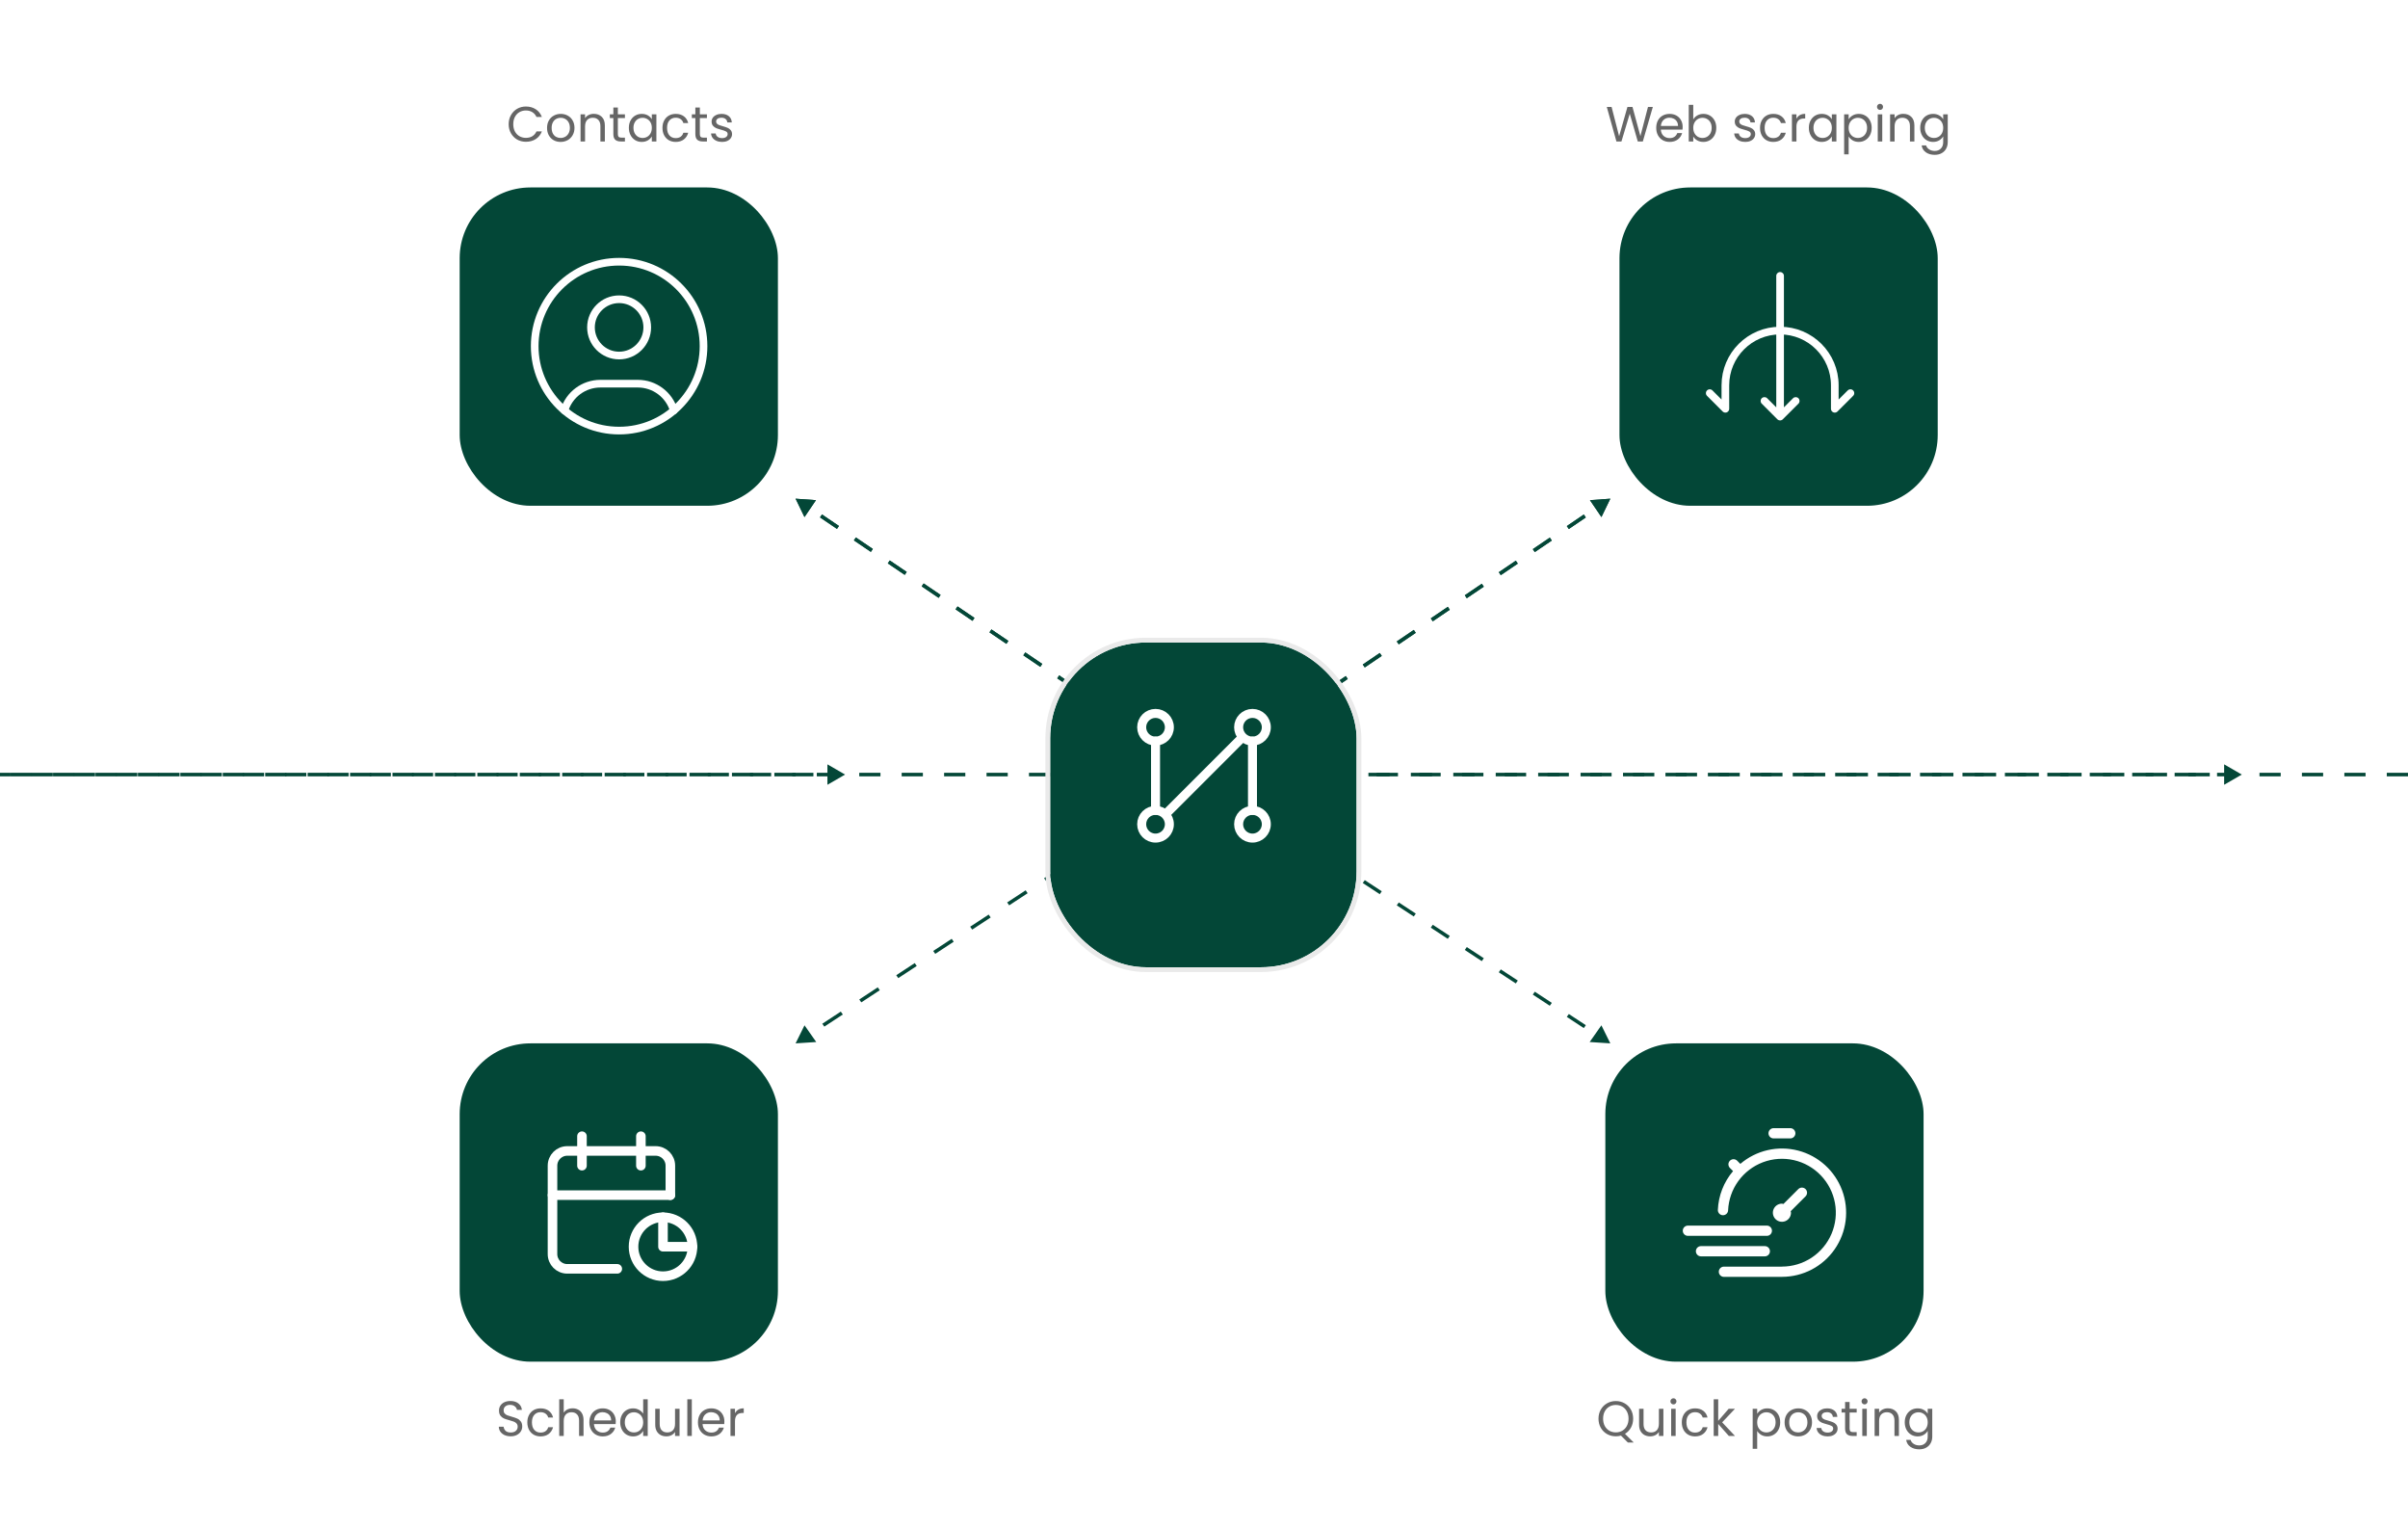 <svg width="681" height="432" viewBox="0 0 681 432" fill="none" xmlns="http://www.w3.org/2000/svg">
<path d="M681 219L-1.09673e-05 219" stroke="#034737" stroke-dasharray="6 6"/>
<path d="M239 219L234 216.113V221.887L239 219ZM230.038 218.5H224.062V219.5H230.038V218.5ZM218.087 218.5H212.112V219.5H218.087V218.5ZM206.138 218.5H200.163V219.5H206.138V218.5ZM194.188 218.5H188.213V219.5H194.188V218.5ZM182.238 218.5H176.263V219.5H182.238V218.5ZM170.288 218.5H164.313V219.5H170.288V218.5ZM158.338 218.5H152.363V219.5H158.338V218.5ZM146.388 218.5H140.413V219.5H146.388V218.5ZM134.438 218.5H128.463V219.5H134.438V218.5ZM122.488 218.5H116.513V219.5H122.488V218.5ZM110.538 218.5H104.563V219.5H110.538V218.5ZM98.588 218.5H92.612V219.5H98.588V218.5ZM86.638 218.5H80.662V219.5H86.638V218.5ZM74.688 218.5H68.713V219.5H74.688V218.5ZM62.737 218.5H56.763V219.5H62.737V218.5ZM50.788 218.5H44.812V219.5H50.788V218.5ZM38.837 218.5H32.862V219.5H38.837V218.5ZM26.887 218.5H20.912V219.5H26.887V218.5ZM14.937 218.5H8.962V219.5H14.937V218.5ZM2.987 218.5H0V219.5H2.987V218.5Z" fill="#034737"/>
<path d="M634 219L629 216.113V221.887L634 219ZM624.938 218.5H618.896V219.5H624.938V218.5ZM612.854 218.5H606.813V219.5H612.854V218.5ZM600.771 218.5H594.729V219.5H600.771V218.5ZM588.688 218.5H582.646V219.5H588.688V218.5ZM576.604 218.5H570.562V219.5H576.604V218.5ZM564.521 218.5H558.479V219.5H564.521V218.5ZM552.438 218.5H546.396V219.5H552.438V218.5ZM540.354 218.5H534.313V219.5H540.354V218.5ZM528.271 218.5H522.229V219.5H528.271V218.5ZM516.188 218.5H510.146V219.5H516.188V218.5ZM504.104 218.5H498.063V219.5H504.104V218.5ZM492.021 218.5H485.979V219.5H492.021V218.5ZM479.938 218.5H473.896V219.5H479.938V218.5ZM467.854 218.5H461.812V219.5H467.854V218.5ZM455.771 218.5H449.729V219.5H455.771V218.5ZM443.687 218.5H437.646V219.5H443.687V218.5ZM431.604 218.5H425.562V219.5H431.604V218.5ZM419.521 218.5H413.479V219.5H419.521V218.5ZM407.437 218.5H401.396V219.5H407.437V218.5ZM395.354 218.5H389.312V219.5H395.354V218.5ZM383.271 218.5H377.229V219.5H383.271V218.5ZM371.187 218.5H365.146V219.5H371.187V218.5ZM359.104 218.5H353.062V219.5H359.104V218.5ZM347.021 218.5H344V219.5H347.021V218.5Z" fill="#034737"/>
<path d="M225 141L227.518 146.196L230.758 141.418L225 141ZM231.907 146.289L236.699 149.539L237.26 148.711L232.468 145.461L231.907 146.289ZM241.49 152.789L246.282 156.039L246.843 155.211L242.051 151.961L241.49 152.789ZM251.074 159.289L255.865 162.539L256.426 161.711L251.635 158.461L251.074 159.289ZM260.657 165.789L265.449 169.039L266.01 168.211L261.218 164.961L260.657 165.789ZM270.24 172.289L275.032 175.539L275.593 174.711L270.801 171.461L270.24 172.289ZM279.824 178.789L284.615 182.039L285.177 181.211L280.385 177.961L279.824 178.789ZM289.407 185.289L294.199 188.539L294.76 187.711L289.968 184.461L289.407 185.289ZM298.99 191.789L303.782 195.039L304.343 194.211L299.552 190.961L298.99 191.789ZM308.574 198.289L313.365 201.539L313.927 200.711L309.135 197.461L308.574 198.289ZM318.157 204.789L322.949 208.039L323.51 207.211L318.718 203.961L318.157 204.789ZM327.74 211.289L332.532 214.539L333.093 213.711L328.302 210.461L327.74 211.289ZM337.324 217.789L339.719 219.414L340.281 218.586L337.885 216.961L337.324 217.789Z" fill="#034737"/>
<path d="M455.41 141L449.652 141.418L452.893 146.196L455.41 141ZM340.281 219.699L342.685 218.068L342.124 217.241L339.719 218.872L340.281 219.699ZM347.494 214.807L352.303 211.545L351.741 210.717L346.932 213.979L347.494 214.807ZM357.111 208.283L361.92 205.021L361.359 204.193L356.55 207.455L357.111 208.283ZM366.729 201.759L371.538 198.497L370.976 197.67L366.167 200.931L366.729 201.759ZM376.346 195.235L381.155 191.973L380.594 191.146L375.785 194.408L376.346 195.235ZM385.964 188.711L390.773 185.45L390.211 184.622L385.403 187.884L385.964 188.711ZM395.581 182.188L400.39 178.926L399.829 178.098L395.02 181.36L395.581 182.188ZM405.199 175.664L410.008 172.402L409.446 171.574L404.638 174.836L405.199 175.664ZM414.816 169.14L419.625 165.878L419.064 165.051L414.255 168.312L414.816 169.14ZM424.434 162.616L429.243 159.354L428.681 158.527L423.873 161.789L424.434 162.616ZM434.051 156.092L438.86 152.831L438.299 152.003L433.49 155.265L434.051 156.092ZM443.669 149.569L448.478 146.307L447.916 145.479L443.108 148.741L443.669 149.569Z" fill="#034737"/>
<path d="M225 141L227.518 146.196L230.758 141.418L225 141ZM231.907 146.289L236.699 149.539L237.26 148.711L232.468 145.461L231.907 146.289ZM241.49 152.789L246.282 156.039L246.843 155.211L242.051 151.961L241.49 152.789ZM251.074 159.289L255.865 162.539L256.426 161.711L251.635 158.461L251.074 159.289ZM260.657 165.789L265.449 169.039L266.01 168.211L261.218 164.961L260.657 165.789ZM270.24 172.289L275.032 175.539L275.593 174.711L270.801 171.461L270.24 172.289ZM279.824 178.789L284.615 182.039L285.177 181.211L280.385 177.961L279.824 178.789ZM289.407 185.289L294.199 188.539L294.76 187.711L289.968 184.461L289.407 185.289ZM298.99 191.789L303.782 195.039L304.343 194.211L299.552 190.961L298.99 191.789ZM308.574 198.289L313.365 201.539L313.927 200.711L309.135 197.461L308.574 198.289ZM318.157 204.789L322.949 208.039L323.51 207.211L318.718 203.961L318.157 204.789ZM327.74 211.289L332.532 214.539L333.093 213.711L328.302 210.461L327.74 211.289ZM337.324 217.789L339.719 219.414L340.281 218.586L337.885 216.961L337.324 217.789Z" fill="#034737"/>
<path d="M455.41 141L449.652 141.418L452.893 146.196L455.41 141ZM340.281 219.699L342.685 218.068L342.124 217.241L339.719 218.872L340.281 219.699ZM347.494 214.807L352.303 211.545L351.741 210.717L346.932 213.979L347.494 214.807ZM357.111 208.283L361.92 205.021L361.359 204.193L356.55 207.455L357.111 208.283ZM366.729 201.759L371.538 198.497L370.976 197.67L366.167 200.931L366.729 201.759ZM376.346 195.235L381.155 191.973L380.594 191.146L375.785 194.408L376.346 195.235ZM385.964 188.711L390.773 185.45L390.211 184.622L385.403 187.884L385.964 188.711ZM395.581 182.188L400.39 178.926L399.829 178.098L395.02 181.36L395.581 182.188ZM405.199 175.664L410.008 172.402L409.446 171.574L404.638 174.836L405.199 175.664ZM414.816 169.14L419.625 165.878L419.064 165.051L414.255 168.312L414.816 169.14ZM424.434 162.616L429.243 159.354L428.681 158.527L423.873 161.789L424.434 162.616ZM434.051 156.092L438.86 152.831L438.299 152.003L433.49 155.265L434.051 156.092ZM443.669 149.569L448.478 146.307L447.916 145.479L443.108 148.741L443.669 149.569Z" fill="#034737"/>
<path d="M225 295L227.523 289.894L230.838 294.621L225 295ZM232.554 289.447L237.781 286.018L238.355 286.837L233.128 290.266L232.554 289.447ZM243.008 282.589L248.236 279.16L248.81 279.979L243.583 283.408L243.008 282.589ZM253.463 275.731L258.69 272.302L259.264 273.121L254.037 276.55L253.463 275.731ZM263.917 268.873L269.145 265.444L269.719 266.263L264.492 269.692L263.917 268.873ZM274.372 262.015L279.599 258.586L280.173 259.405L274.946 262.834L274.372 262.015ZM284.827 255.157L290.054 251.728L290.628 252.547L285.401 255.976L284.827 255.157ZM295.281 248.299L300.508 244.87L301.083 245.689L295.855 249.118L295.281 248.299ZM305.736 241.441L310.963 238.012L311.537 238.831L306.31 242.26L305.736 241.441ZM316.19 234.583L321.417 231.154L321.992 231.973L316.764 235.402L316.19 234.583ZM326.645 227.725L331.872 224.296L332.446 225.115L327.219 228.544L326.645 227.725ZM337.099 220.867L339.713 219.153L340.287 219.971L337.673 221.686L337.099 220.867Z" fill="#034737"/>
<path d="M455.41 295L449.572 294.621L452.887 289.894L455.41 295ZM340.287 218.876L342.691 220.454L342.117 221.272L339.713 219.695L340.287 218.876ZM347.5 223.608L352.309 226.763L351.735 227.582L346.926 224.427L347.5 223.608ZM357.118 229.918L361.927 233.073L361.352 233.891L356.544 230.737L357.118 229.918ZM366.735 236.227L371.544 239.382L370.97 240.201L366.161 237.046L366.735 236.227ZM376.353 242.537L381.162 245.692L380.587 246.51L375.779 243.356L376.353 242.537ZM385.97 248.847L390.779 252.001L390.205 252.82L385.396 249.665L385.97 248.847ZM395.588 255.156L400.397 258.311L399.822 259.13L395.014 255.975L395.588 255.156ZM405.205 261.466L410.014 264.62L409.44 265.439L404.631 262.284L405.205 261.466ZM414.823 267.775L419.632 270.93L419.057 271.749L414.249 268.594L414.823 267.775ZM424.44 274.085L429.249 277.239L428.675 278.058L423.866 274.903L424.44 274.085ZM434.058 280.394L438.867 283.549L438.292 284.368L433.484 281.213L434.058 280.394ZM443.675 286.704L448.484 289.858L447.91 290.677L443.101 287.522L443.675 286.704Z" fill="#034737"/>
<rect x="130" y="295" width="90" height="90" rx="20" fill="#034737"/>
<path d="M174.573 358.75H160.417C158.115 358.75 156.25 356.884 156.25 354.583V329.583C156.25 327.282 158.115 325.417 160.417 325.417H185.417C187.718 325.417 189.583 327.282 189.583 329.583V337.917" stroke="white" stroke-width="2.708" stroke-linecap="round" stroke-linejoin="round"/>
<path d="M187.5 344.167V352.5H195.833" stroke="white" stroke-width="2.708" stroke-linecap="round" stroke-linejoin="round"/>
<circle cx="187.501" cy="352.5" r="8.333" stroke="white" stroke-width="2.708" stroke-linecap="round" stroke-linejoin="round"/>
<path d="M181.249 321.25V329.583" stroke="white" stroke-width="2.708" stroke-linecap="round" stroke-linejoin="round"/>
<path d="M164.585 321.25V329.583" stroke="white" stroke-width="2.708" stroke-linecap="round" stroke-linejoin="round"/>
<path d="M156.25 337.917H189.583" stroke="white" stroke-width="2.708" stroke-linecap="round" stroke-linejoin="round"/>
<rect x="454" y="295" width="90" height="90" rx="20" fill="#034737"/>
<path d="M504.001 361.014C503.982 361.014 503.965 361.025 503.945 361.025H487.539C487.155 361.025 486.786 360.872 486.514 360.6C486.242 360.328 486.089 359.96 486.089 359.575C486.089 359.191 486.242 358.822 486.514 358.55C486.786 358.278 487.155 358.125 487.539 358.125H503.903L503.945 358.117C506.932 358.117 509.853 357.24 512.345 355.594C514.837 353.948 516.791 351.606 517.963 348.859C519.135 346.112 519.475 343.082 518.939 340.143C518.404 337.205 517.016 334.489 514.95 332.333C512.884 330.176 510.229 328.674 507.317 328.014C504.404 327.353 501.362 327.563 498.567 328.617C495.773 329.672 493.35 331.524 491.599 333.943C489.848 336.363 488.847 339.244 488.72 342.228C488.698 342.608 488.528 342.964 488.246 343.219C487.963 343.475 487.592 343.609 487.212 343.593C486.831 343.577 486.472 343.412 486.213 343.134C485.953 342.856 485.813 342.486 485.823 342.106C485.986 338.065 487.5 334.196 490.121 331.117L489.251 330.247C489.112 330.113 489.002 329.953 488.926 329.776C488.85 329.6 488.81 329.409 488.808 329.217C488.806 329.024 488.843 328.833 488.916 328.655C488.989 328.477 489.097 328.315 489.233 328.179C489.369 328.043 489.531 327.935 489.709 327.862C489.887 327.789 490.078 327.753 490.271 327.754C490.463 327.756 490.653 327.796 490.83 327.872C491.007 327.948 491.167 328.058 491.301 328.197L492.178 329.073C494.4 327.177 497.047 325.845 499.894 325.191C502.74 324.537 505.703 324.579 508.53 325.316C511.357 326.052 513.964 327.46 516.129 329.42C518.295 331.38 519.956 333.834 520.97 336.574C521.984 339.313 522.321 342.257 521.954 345.155C521.586 348.053 520.524 350.819 518.858 353.218C517.192 355.618 514.971 357.579 512.385 358.936C509.798 360.293 506.922 361.007 504.001 361.014ZM510.624 336.205C510.352 335.933 509.984 335.781 509.599 335.781C509.215 335.781 508.846 335.933 508.574 336.205L504.373 340.406C504.233 340.364 504.09 340.335 503.945 340.319C503.438 340.319 502.942 340.47 502.52 340.751C502.099 341.033 501.77 341.434 501.576 341.902C501.382 342.371 501.331 342.887 501.43 343.384C501.529 343.881 501.773 344.338 502.132 344.697C502.49 345.056 502.947 345.3 503.445 345.399C503.942 345.498 504.458 345.447 504.927 345.253C505.395 345.059 505.796 344.73 506.077 344.308C506.359 343.886 506.51 343.39 506.51 342.883C506.493 342.738 506.464 342.595 506.423 342.456L510.624 338.254C510.896 337.982 511.048 337.614 511.048 337.23C511.048 336.846 510.896 336.477 510.624 336.205ZM501.589 321.875H506.303C506.687 321.875 507.056 321.722 507.328 321.45C507.6 321.178 507.753 320.81 507.753 320.425C507.753 320.041 507.6 319.672 507.328 319.4C507.056 319.128 506.687 318.975 506.303 318.975H501.589C501.204 318.975 500.835 319.128 500.563 319.4C500.292 319.672 500.139 320.041 500.139 320.425C500.139 320.81 500.292 321.178 500.563 321.45C500.835 321.722 501.204 321.875 501.589 321.875ZM500.552 353.775C500.552 353.391 500.4 353.022 500.128 352.75C499.856 352.478 499.487 352.325 499.102 352.325H481.055C480.67 352.325 480.302 352.478 480.03 352.75C479.758 353.022 479.605 353.391 479.605 353.775C479.605 354.16 479.758 354.528 480.03 354.8C480.302 355.072 480.67 355.225 481.055 355.225H499.102C499.487 355.225 499.856 355.072 500.128 354.8C500.4 354.528 500.552 354.16 500.552 353.775ZM501.124 347.975C501.124 347.591 500.971 347.222 500.7 346.95C500.428 346.678 500.059 346.525 499.674 346.525H477.352C476.968 346.525 476.599 346.678 476.327 346.95C476.055 347.222 475.902 347.591 475.902 347.975C475.902 348.36 476.055 348.728 476.327 349C476.599 349.272 476.968 349.425 477.352 349.425H499.674C500.059 349.425 500.428 349.272 500.7 349C500.971 348.728 501.124 348.36 501.124 347.975Z" fill="white"/>
<rect x="458" y="53" width="90" height="90" rx="20" fill="#034737"/>
<path d="M523.313 111.155L518.892 115.576L518.892 108.945C518.892 100.4 511.964 93.472 503.419 93.472C494.874 93.472 487.947 100.4 487.947 108.945L487.947 115.576L483.526 111.155" stroke="white" stroke-width="2.167" stroke-linecap="round" stroke-linejoin="round"/>
<path d="M504.506 78C504.506 77.402 504.021 76.917 503.423 76.917C502.825 76.917 502.34 77.402 502.34 78L504.506 78ZM503.423 117.787L502.34 117.787C502.34 118.225 502.604 118.62 503.008 118.787C503.413 118.955 503.879 118.862 504.189 118.553L503.423 117.787ZM508.61 114.132C509.033 113.709 509.033 113.023 508.61 112.6C508.187 112.177 507.501 112.177 507.078 112.6L508.61 114.132ZM499.767 112.6C499.344 112.177 498.658 112.177 498.235 112.6C497.812 113.023 497.812 113.709 498.235 114.132L499.767 112.6ZM502.656 118.553C503.079 118.976 503.765 118.976 504.188 118.553C504.611 118.13 504.611 117.444 504.188 117.021L502.656 118.553ZM502.34 78L502.34 117.787L504.506 117.787L504.506 78L502.34 78ZM504.189 118.553L508.61 114.132L507.078 112.6L502.657 117.021L504.189 118.553ZM498.235 114.132L502.656 118.553L504.188 117.021L499.767 112.6L498.235 114.132Z" fill="white"/>
<path d="M467.432 30.242L464.604 40H463.176L460.908 32.146L458.556 40L457.142 40.014L454.412 30.242H455.77L457.898 38.516L460.25 30.242H461.678L463.918 38.488L466.06 30.242H467.432ZM475.868 35.87C475.868 36.113 475.854 36.369 475.826 36.64H469.694C469.741 37.396 469.998 37.989 470.464 38.418C470.94 38.838 471.514 39.048 472.186 39.048C472.737 39.048 473.194 38.922 473.558 38.67C473.932 38.409 474.193 38.063 474.342 37.634H475.714C475.509 38.371 475.098 38.973 474.482 39.44C473.866 39.897 473.101 40.126 472.186 40.126C471.458 40.126 470.805 39.963 470.226 39.636C469.657 39.309 469.209 38.847 468.882 38.25C468.556 37.643 468.392 36.943 468.392 36.15C468.392 35.357 468.551 34.661 468.868 34.064C469.186 33.467 469.629 33.009 470.198 32.692C470.777 32.365 471.44 32.202 472.186 32.202C472.914 32.202 473.558 32.361 474.118 32.678C474.678 32.995 475.108 33.434 475.406 33.994C475.714 34.545 475.868 35.17 475.868 35.87ZM474.552 35.604C474.552 35.119 474.445 34.703 474.23 34.358C474.016 34.003 473.722 33.737 473.348 33.56C472.984 33.373 472.578 33.28 472.13 33.28C471.486 33.28 470.936 33.485 470.478 33.896C470.03 34.307 469.774 34.876 469.708 35.604H474.552ZM478.866 33.756C479.127 33.299 479.51 32.925 480.014 32.636C480.518 32.347 481.092 32.202 481.736 32.202C482.427 32.202 483.047 32.365 483.598 32.692C484.149 33.019 484.583 33.481 484.9 34.078C485.217 34.666 485.376 35.352 485.376 36.136C485.376 36.911 485.217 37.601 484.9 38.208C484.583 38.815 484.144 39.286 483.584 39.622C483.033 39.958 482.417 40.126 481.736 40.126C481.073 40.126 480.49 39.981 479.986 39.692C479.491 39.403 479.118 39.034 478.866 38.586V40H477.592V29.64H478.866V33.756ZM484.074 36.136C484.074 35.557 483.957 35.053 483.724 34.624C483.491 34.195 483.173 33.868 482.772 33.644C482.38 33.42 481.946 33.308 481.47 33.308C481.003 33.308 480.569 33.425 480.168 33.658C479.776 33.882 479.459 34.213 479.216 34.652C478.983 35.081 478.866 35.581 478.866 36.15C478.866 36.729 478.983 37.237 479.216 37.676C479.459 38.105 479.776 38.437 480.168 38.67C480.569 38.894 481.003 39.006 481.47 39.006C481.946 39.006 482.38 38.894 482.772 38.67C483.173 38.437 483.491 38.105 483.724 37.676C483.957 37.237 484.074 36.724 484.074 36.136ZM493.585 40.126C492.997 40.126 492.47 40.028 492.003 39.832C491.537 39.627 491.168 39.347 490.897 38.992C490.627 38.628 490.477 38.213 490.449 37.746H491.765C491.803 38.129 491.98 38.441 492.297 38.684C492.624 38.927 493.049 39.048 493.571 39.048C494.057 39.048 494.439 38.941 494.719 38.726C494.999 38.511 495.139 38.241 495.139 37.914C495.139 37.578 494.99 37.331 494.691 37.172C494.393 37.004 493.931 36.841 493.305 36.682C492.736 36.533 492.269 36.383 491.905 36.234C491.551 36.075 491.243 35.847 490.981 35.548C490.729 35.24 490.603 34.839 490.603 34.344C490.603 33.952 490.72 33.593 490.953 33.266C491.187 32.939 491.518 32.683 491.947 32.496C492.377 32.3 492.867 32.202 493.417 32.202C494.267 32.202 494.953 32.417 495.475 32.846C495.998 33.275 496.278 33.863 496.315 34.61H495.041C495.013 34.209 494.85 33.887 494.551 33.644C494.262 33.401 493.87 33.28 493.375 33.28C492.918 33.28 492.554 33.378 492.283 33.574C492.013 33.77 491.877 34.027 491.877 34.344C491.877 34.596 491.957 34.806 492.115 34.974C492.283 35.133 492.489 35.263 492.731 35.366C492.983 35.459 493.329 35.567 493.767 35.688C494.318 35.837 494.766 35.987 495.111 36.136C495.457 36.276 495.751 36.491 495.993 36.78C496.245 37.069 496.376 37.447 496.385 37.914C496.385 38.334 496.269 38.712 496.035 39.048C495.802 39.384 495.471 39.65 495.041 39.846C494.621 40.033 494.136 40.126 493.585 40.126ZM497.75 36.15C497.75 35.357 497.909 34.666 498.226 34.078C498.543 33.481 498.982 33.019 499.542 32.692C500.111 32.365 500.76 32.202 501.488 32.202C502.431 32.202 503.205 32.431 503.812 32.888C504.428 33.345 504.834 33.98 505.03 34.792H503.658C503.527 34.325 503.271 33.957 502.888 33.686C502.515 33.415 502.048 33.28 501.488 33.28C500.76 33.28 500.172 33.532 499.724 34.036C499.276 34.531 499.052 35.235 499.052 36.15C499.052 37.074 499.276 37.788 499.724 38.292C500.172 38.796 500.76 39.048 501.488 39.048C502.048 39.048 502.515 38.917 502.888 38.656C503.261 38.395 503.518 38.021 503.658 37.536H505.03C504.825 38.32 504.414 38.95 503.798 39.426C503.182 39.893 502.412 40.126 501.488 40.126C500.76 40.126 500.111 39.963 499.542 39.636C498.982 39.309 498.543 38.847 498.226 38.25C497.909 37.653 497.75 36.953 497.75 36.15ZM508.046 33.574C508.27 33.135 508.587 32.795 508.998 32.552C509.418 32.309 509.927 32.188 510.524 32.188V33.504H510.188C508.76 33.504 508.046 34.279 508.046 35.828V40H506.772V32.328H508.046V33.574ZM511.561 36.136C511.561 35.352 511.719 34.666 512.037 34.078C512.354 33.481 512.788 33.019 513.339 32.692C513.899 32.365 514.519 32.202 515.201 32.202C515.873 32.202 516.456 32.347 516.951 32.636C517.445 32.925 517.814 33.289 518.057 33.728V32.328H519.345V40H518.057V38.572C517.805 39.02 517.427 39.393 516.923 39.692C516.428 39.981 515.849 40.126 515.187 40.126C514.505 40.126 513.889 39.958 513.339 39.622C512.788 39.286 512.354 38.815 512.037 38.208C511.719 37.601 511.561 36.911 511.561 36.136ZM518.057 36.15C518.057 35.571 517.94 35.067 517.707 34.638C517.473 34.209 517.156 33.882 516.755 33.658C516.363 33.425 515.929 33.308 515.453 33.308C514.977 33.308 514.543 33.42 514.151 33.644C513.759 33.868 513.446 34.195 513.213 34.624C512.979 35.053 512.863 35.557 512.863 36.136C512.863 36.724 512.979 37.237 513.213 37.676C513.446 38.105 513.759 38.437 514.151 38.67C514.543 38.894 514.977 39.006 515.453 39.006C515.929 39.006 516.363 38.894 516.755 38.67C517.156 38.437 517.473 38.105 517.707 37.676C517.94 37.237 518.057 36.729 518.057 36.15ZM522.813 33.742C523.065 33.303 523.439 32.939 523.933 32.65C524.437 32.351 525.021 32.202 525.683 32.202C526.365 32.202 526.981 32.365 527.531 32.692C528.091 33.019 528.53 33.481 528.847 34.078C529.165 34.666 529.323 35.352 529.323 36.136C529.323 36.911 529.165 37.601 528.847 38.208C528.53 38.815 528.091 39.286 527.531 39.622C526.981 39.958 526.365 40.126 525.683 40.126C525.03 40.126 524.451 39.981 523.947 39.692C523.453 39.393 523.075 39.025 522.813 38.586V43.64H521.539V32.328H522.813V33.742ZM528.021 36.136C528.021 35.557 527.905 35.053 527.671 34.624C527.438 34.195 527.121 33.868 526.719 33.644C526.327 33.42 525.893 33.308 525.417 33.308C524.951 33.308 524.517 33.425 524.115 33.658C523.723 33.882 523.406 34.213 523.163 34.652C522.93 35.081 522.813 35.581 522.813 36.15C522.813 36.729 522.93 37.237 523.163 37.676C523.406 38.105 523.723 38.437 524.115 38.67C524.517 38.894 524.951 39.006 525.417 39.006C525.893 39.006 526.327 38.894 526.719 38.67C527.121 38.437 527.438 38.105 527.671 37.676C527.905 37.237 528.021 36.724 528.021 36.136ZM531.7 31.082C531.458 31.082 531.252 30.998 531.084 30.83C530.916 30.662 530.832 30.457 530.832 30.214C530.832 29.971 530.916 29.766 531.084 29.598C531.252 29.43 531.458 29.346 531.7 29.346C531.934 29.346 532.13 29.43 532.288 29.598C532.456 29.766 532.54 29.971 532.54 30.214C532.54 30.457 532.456 30.662 532.288 30.83C532.13 30.998 531.934 31.082 531.7 31.082ZM532.316 32.328V40H531.042V32.328H532.316ZM538.268 32.188C539.201 32.188 539.957 32.473 540.536 33.042C541.114 33.602 541.404 34.414 541.404 35.478V40H540.144V35.66C540.144 34.895 539.952 34.311 539.57 33.91C539.187 33.499 538.664 33.294 538.002 33.294C537.33 33.294 536.793 33.504 536.392 33.924C536 34.344 535.804 34.955 535.804 35.758V40H534.53V32.328H535.804V33.42C536.056 33.028 536.396 32.725 536.826 32.51C537.264 32.295 537.745 32.188 538.268 32.188ZM546.691 32.202C547.353 32.202 547.932 32.347 548.427 32.636C548.931 32.925 549.304 33.289 549.547 33.728V32.328H550.835V40.168C550.835 40.868 550.685 41.489 550.387 42.03C550.088 42.581 549.659 43.01 549.099 43.318C548.548 43.626 547.904 43.78 547.167 43.78C546.159 43.78 545.319 43.542 544.647 43.066C543.975 42.59 543.578 41.941 543.457 41.12H544.717C544.857 41.587 545.146 41.96 545.585 42.24C546.023 42.529 546.551 42.674 547.167 42.674C547.867 42.674 548.436 42.455 548.875 42.016C549.323 41.577 549.547 40.961 549.547 40.168V38.558C549.295 39.006 548.921 39.379 548.427 39.678C547.932 39.977 547.353 40.126 546.691 40.126C546.009 40.126 545.389 39.958 544.829 39.622C544.278 39.286 543.844 38.815 543.527 38.208C543.209 37.601 543.051 36.911 543.051 36.136C543.051 35.352 543.209 34.666 543.527 34.078C543.844 33.481 544.278 33.019 544.829 32.692C545.389 32.365 546.009 32.202 546.691 32.202ZM549.547 36.15C549.547 35.571 549.43 35.067 549.197 34.638C548.963 34.209 548.646 33.882 548.245 33.658C547.853 33.425 547.419 33.308 546.943 33.308C546.467 33.308 546.033 33.42 545.641 33.644C545.249 33.868 544.936 34.195 544.703 34.624C544.469 35.053 544.353 35.557 544.353 36.136C544.353 36.724 544.469 37.237 544.703 37.676C544.936 38.105 545.249 38.437 545.641 38.67C546.033 38.894 546.467 39.006 546.943 39.006C547.419 39.006 547.853 38.894 548.245 38.67C548.646 38.437 548.963 38.105 549.197 37.676C549.43 37.237 549.547 36.729 549.547 36.15Z" fill="#666666"/>
<path d="M460.369 407.848L458.423 405.902C457.947 406.033 457.461 406.098 456.967 406.098C456.061 406.098 455.235 405.888 454.489 405.468C453.742 405.039 453.149 404.446 452.711 403.69C452.281 402.925 452.067 402.066 452.067 401.114C452.067 400.162 452.281 399.308 452.711 398.552C453.149 397.787 453.742 397.194 454.489 396.774C455.235 396.345 456.061 396.13 456.967 396.13C457.881 396.13 458.712 396.345 459.459 396.774C460.205 397.194 460.793 397.782 461.223 398.538C461.652 399.294 461.867 400.153 461.867 401.114C461.867 402.047 461.661 402.887 461.251 403.634C460.84 404.381 460.275 404.969 459.557 405.398L462.021 407.848H460.369ZM453.369 401.114C453.369 401.889 453.523 402.57 453.831 403.158C454.148 403.746 454.577 404.199 455.119 404.516C455.669 404.833 456.285 404.992 456.967 404.992C457.648 404.992 458.259 404.833 458.801 404.516C459.351 404.199 459.781 403.746 460.089 403.158C460.406 402.57 460.565 401.889 460.565 401.114C460.565 400.33 460.406 399.649 460.089 399.07C459.781 398.482 459.356 398.029 458.815 397.712C458.273 397.395 457.657 397.236 456.967 397.236C456.276 397.236 455.66 397.395 455.119 397.712C454.577 398.029 454.148 398.482 453.831 399.07C453.523 399.649 453.369 400.33 453.369 401.114ZM470.422 398.328V406H469.148V404.866C468.905 405.258 468.565 405.566 468.126 405.79C467.697 406.005 467.221 406.112 466.698 406.112C466.101 406.112 465.564 405.991 465.088 405.748C464.612 405.496 464.234 405.123 463.954 404.628C463.683 404.133 463.548 403.531 463.548 402.822V398.328H464.808V402.654C464.808 403.41 464.999 403.993 465.382 404.404C465.765 404.805 466.287 405.006 466.95 405.006C467.631 405.006 468.168 404.796 468.56 404.376C468.952 403.956 469.148 403.345 469.148 402.542V398.328H470.422ZM473.273 397.082C473.03 397.082 472.825 396.998 472.657 396.83C472.489 396.662 472.405 396.457 472.405 396.214C472.405 395.971 472.489 395.766 472.657 395.598C472.825 395.43 473.03 395.346 473.273 395.346C473.506 395.346 473.702 395.43 473.861 395.598C474.029 395.766 474.113 395.971 474.113 396.214C474.113 396.457 474.029 396.662 473.861 396.83C473.702 396.998 473.506 397.082 473.273 397.082ZM473.889 398.328V406H472.615V398.328H473.889ZM475.626 402.15C475.626 401.357 475.785 400.666 476.102 400.078C476.42 399.481 476.858 399.019 477.418 398.692C477.988 398.365 478.636 398.202 479.364 398.202C480.307 398.202 481.082 398.431 481.688 398.888C482.304 399.345 482.71 399.98 482.906 400.792H481.534C481.404 400.325 481.147 399.957 480.764 399.686C480.391 399.415 479.924 399.28 479.364 399.28C478.636 399.28 478.048 399.532 477.6 400.036C477.152 400.531 476.928 401.235 476.928 402.15C476.928 403.074 477.152 403.788 477.6 404.292C478.048 404.796 478.636 405.048 479.364 405.048C479.924 405.048 480.391 404.917 480.764 404.656C481.138 404.395 481.394 404.021 481.534 403.536H482.906C482.701 404.32 482.29 404.95 481.674 405.426C481.058 405.893 480.288 406.126 479.364 406.126C478.636 406.126 477.988 405.963 477.418 405.636C476.858 405.309 476.42 404.847 476.102 404.25C475.785 403.653 475.626 402.953 475.626 402.15ZM488.932 406L485.922 402.612V406H484.648V395.64H485.922V401.73L488.876 398.328H490.654L487.042 402.15L490.668 406H488.932ZM496.944 399.742C497.196 399.303 497.569 398.939 498.064 398.65C498.568 398.351 499.151 398.202 499.814 398.202C500.495 398.202 501.111 398.365 501.662 398.692C502.222 399.019 502.66 399.481 502.978 400.078C503.295 400.666 503.454 401.352 503.454 402.136C503.454 402.911 503.295 403.601 502.978 404.208C502.66 404.815 502.222 405.286 501.662 405.622C501.111 405.958 500.495 406.126 499.814 406.126C499.16 406.126 498.582 405.981 498.078 405.692C497.583 405.393 497.205 405.025 496.944 404.586V409.64H495.67V398.328H496.944V399.742ZM502.152 402.136C502.152 401.557 502.035 401.053 501.802 400.624C501.568 400.195 501.251 399.868 500.85 399.644C500.458 399.42 500.024 399.308 499.548 399.308C499.081 399.308 498.647 399.425 498.246 399.658C497.854 399.882 497.536 400.213 497.294 400.652C497.06 401.081 496.944 401.581 496.944 402.15C496.944 402.729 497.06 403.237 497.294 403.676C497.536 404.105 497.854 404.437 498.246 404.67C498.647 404.894 499.081 405.006 499.548 405.006C500.024 405.006 500.458 404.894 500.85 404.67C501.251 404.437 501.568 404.105 501.802 403.676C502.035 403.237 502.152 402.724 502.152 402.136ZM508.519 406.126C507.8 406.126 507.147 405.963 506.559 405.636C505.98 405.309 505.523 404.847 505.187 404.25C504.86 403.643 504.697 402.943 504.697 402.15C504.697 401.366 504.865 400.675 505.201 400.078C505.546 399.471 506.013 399.009 506.601 398.692C507.189 398.365 507.847 398.202 508.575 398.202C509.303 398.202 509.961 398.365 510.549 398.692C511.137 399.009 511.599 399.467 511.935 400.064C512.28 400.661 512.453 401.357 512.453 402.15C512.453 402.943 512.275 403.643 511.921 404.25C511.575 404.847 511.104 405.309 510.507 405.636C509.909 405.963 509.247 406.126 508.519 406.126ZM508.519 405.006C508.976 405.006 509.405 404.899 509.807 404.684C510.208 404.469 510.53 404.147 510.773 403.718C511.025 403.289 511.151 402.766 511.151 402.15C511.151 401.534 511.029 401.011 510.787 400.582C510.544 400.153 510.227 399.835 509.835 399.63C509.443 399.415 509.018 399.308 508.561 399.308C508.094 399.308 507.665 399.415 507.273 399.63C506.89 399.835 506.582 400.153 506.349 400.582C506.115 401.011 505.999 401.534 505.999 402.15C505.999 402.775 506.111 403.303 506.335 403.732C506.568 404.161 506.876 404.483 507.259 404.698C507.641 404.903 508.061 405.006 508.519 405.006ZM516.886 406.126C516.298 406.126 515.77 406.028 515.304 405.832C514.837 405.627 514.468 405.347 514.198 404.992C513.927 404.628 513.778 404.213 513.75 403.746H515.066C515.103 404.129 515.28 404.441 515.598 404.684C515.924 404.927 516.349 405.048 516.872 405.048C517.357 405.048 517.74 404.941 518.02 404.726C518.3 404.511 518.44 404.241 518.44 403.914C518.44 403.578 518.29 403.331 517.992 403.172C517.693 403.004 517.231 402.841 516.606 402.682C516.036 402.533 515.57 402.383 515.206 402.234C514.851 402.075 514.543 401.847 514.282 401.548C514.03 401.24 513.904 400.839 513.904 400.344C513.904 399.952 514.02 399.593 514.254 399.266C514.487 398.939 514.818 398.683 515.248 398.496C515.677 398.3 516.167 398.202 516.718 398.202C517.567 398.202 518.253 398.417 518.776 398.846C519.298 399.275 519.578 399.863 519.616 400.61H518.342C518.314 400.209 518.15 399.887 517.852 399.644C517.562 399.401 517.17 399.28 516.676 399.28C516.218 399.28 515.854 399.378 515.584 399.574C515.313 399.77 515.178 400.027 515.178 400.344C515.178 400.596 515.257 400.806 515.416 400.974C515.584 401.133 515.789 401.263 516.032 401.366C516.284 401.459 516.629 401.567 517.068 401.688C517.618 401.837 518.066 401.987 518.412 402.136C518.757 402.276 519.051 402.491 519.294 402.78C519.546 403.069 519.676 403.447 519.686 403.914C519.686 404.334 519.569 404.712 519.336 405.048C519.102 405.384 518.771 405.65 518.342 405.846C517.922 406.033 517.436 406.126 516.886 406.126ZM523.08 399.378V403.9C523.08 404.273 523.16 404.539 523.318 404.698C523.477 404.847 523.752 404.922 524.144 404.922H525.082V406H523.934C523.225 406 522.693 405.837 522.338 405.51C521.984 405.183 521.806 404.647 521.806 403.9V399.378H520.812V398.328H521.806V396.396H523.08V398.328H525.082V399.378H523.08ZM527.326 397.082C527.083 397.082 526.878 396.998 526.71 396.83C526.542 396.662 526.458 396.457 526.458 396.214C526.458 395.971 526.542 395.766 526.71 395.598C526.878 395.43 527.083 395.346 527.326 395.346C527.559 395.346 527.755 395.43 527.914 395.598C528.082 395.766 528.166 395.971 528.166 396.214C528.166 396.457 528.082 396.662 527.914 396.83C527.755 396.998 527.559 397.082 527.326 397.082ZM527.942 398.328V406H526.668V398.328H527.942ZM533.893 398.188C534.827 398.188 535.583 398.473 536.161 399.042C536.74 399.602 537.029 400.414 537.029 401.478V406H535.769V401.66C535.769 400.895 535.578 400.311 535.195 399.91C534.813 399.499 534.29 399.294 533.627 399.294C532.955 399.294 532.419 399.504 532.017 399.924C531.625 400.344 531.429 400.955 531.429 401.758V406H530.155V398.328H531.429V399.42C531.681 399.028 532.022 398.725 532.451 398.51C532.89 398.295 533.371 398.188 533.893 398.188ZM542.316 398.202C542.979 398.202 543.558 398.347 544.052 398.636C544.556 398.925 544.93 399.289 545.172 399.728V398.328H546.46V406.168C546.46 406.868 546.311 407.489 546.012 408.03C545.714 408.581 545.284 409.01 544.724 409.318C544.174 409.626 543.53 409.78 542.792 409.78C541.784 409.78 540.944 409.542 540.272 409.066C539.6 408.59 539.204 407.941 539.082 407.12H540.342C540.482 407.587 540.772 407.96 541.21 408.24C541.649 408.529 542.176 408.674 542.792 408.674C543.492 408.674 544.062 408.455 544.5 408.016C544.948 407.577 545.172 406.961 545.172 406.168V404.558C544.92 405.006 544.547 405.379 544.052 405.678C543.558 405.977 542.979 406.126 542.316 406.126C541.635 406.126 541.014 405.958 540.454 405.622C539.904 405.286 539.47 404.815 539.152 404.208C538.835 403.601 538.676 402.911 538.676 402.136C538.676 401.352 538.835 400.666 539.152 400.078C539.47 399.481 539.904 399.019 540.454 398.692C541.014 398.365 541.635 398.202 542.316 398.202ZM545.172 402.15C545.172 401.571 545.056 401.067 544.822 400.638C544.589 400.209 544.272 399.882 543.87 399.658C543.478 399.425 543.044 399.308 542.568 399.308C542.092 399.308 541.658 399.42 541.266 399.644C540.874 399.868 540.562 400.195 540.328 400.624C540.095 401.053 539.978 401.557 539.978 402.136C539.978 402.724 540.095 403.237 540.328 403.676C540.562 404.105 540.874 404.437 541.266 404.67C541.658 404.894 542.092 405.006 542.568 405.006C543.044 405.006 543.478 404.894 543.87 404.67C544.272 404.437 544.589 404.105 544.822 403.676C545.056 403.237 545.172 402.729 545.172 402.15Z" fill="#666666"/>
<rect x="130" y="53" width="90" height="90" rx="20" fill="#034737"/>
<circle cx="175.091" cy="97.872" r="23.872" stroke="white" stroke-width="2.167" stroke-linecap="round" stroke-linejoin="round"/>
<circle cx="175.09" cy="92.567" r="7.957" stroke="white" stroke-width="2.167" stroke-linecap="round" stroke-linejoin="round"/>
<path d="M159.621 116.039C160.969 111.552 165.1 108.481 169.785 108.482H180.395C185.086 108.48 189.222 111.56 190.564 116.055" stroke="white" stroke-width="2.167" stroke-linecap="round" stroke-linejoin="round"/>
<path d="M143.853 35.114C143.853 34.162 144.068 33.308 144.497 32.552C144.927 31.787 145.51 31.189 146.247 30.76C146.994 30.331 147.82 30.116 148.725 30.116C149.789 30.116 150.718 30.373 151.511 30.886C152.305 31.399 152.883 32.127 153.247 33.07H151.721C151.451 32.482 151.059 32.029 150.545 31.712C150.041 31.395 149.435 31.236 148.725 31.236C148.044 31.236 147.433 31.395 146.891 31.712C146.35 32.029 145.925 32.482 145.617 33.07C145.309 33.649 145.155 34.33 145.155 35.114C145.155 35.889 145.309 36.57 145.617 37.158C145.925 37.737 146.35 38.185 146.891 38.502C147.433 38.819 148.044 38.978 148.725 38.978C149.435 38.978 150.041 38.824 150.545 38.516C151.059 38.199 151.451 37.746 151.721 37.158H153.247C152.883 38.091 152.305 38.815 151.511 39.328C150.718 39.832 149.789 40.084 148.725 40.084C147.82 40.084 146.994 39.874 146.247 39.454C145.51 39.025 144.927 38.432 144.497 37.676C144.068 36.92 143.853 36.066 143.853 35.114ZM158.532 40.126C157.813 40.126 157.16 39.963 156.572 39.636C155.993 39.309 155.536 38.847 155.2 38.25C154.873 37.643 154.71 36.943 154.71 36.15C154.71 35.366 154.878 34.675 155.214 34.078C155.559 33.471 156.026 33.009 156.614 32.692C157.202 32.365 157.86 32.202 158.588 32.202C159.316 32.202 159.974 32.365 160.562 32.692C161.15 33.009 161.612 33.467 161.948 34.064C162.293 34.661 162.466 35.357 162.466 36.15C162.466 36.943 162.289 37.643 161.934 38.25C161.589 38.847 161.117 39.309 160.52 39.636C159.923 39.963 159.26 40.126 158.532 40.126ZM158.532 39.006C158.989 39.006 159.419 38.899 159.82 38.684C160.221 38.469 160.543 38.147 160.786 37.718C161.038 37.289 161.164 36.766 161.164 36.15C161.164 35.534 161.043 35.011 160.8 34.582C160.557 34.153 160.24 33.835 159.848 33.63C159.456 33.415 159.031 33.308 158.574 33.308C158.107 33.308 157.678 33.415 157.286 33.63C156.903 33.835 156.595 34.153 156.362 34.582C156.129 35.011 156.012 35.534 156.012 36.15C156.012 36.775 156.124 37.303 156.348 37.732C156.581 38.161 156.889 38.483 157.272 38.698C157.655 38.903 158.075 39.006 158.532 39.006ZM167.921 32.188C168.854 32.188 169.61 32.473 170.189 33.042C170.768 33.602 171.057 34.414 171.057 35.478V40H169.797V35.66C169.797 34.895 169.606 34.311 169.223 33.91C168.84 33.499 168.318 33.294 167.655 33.294C166.983 33.294 166.446 33.504 166.045 33.924C165.653 34.344 165.457 34.955 165.457 35.758V40H164.183V32.328H165.457V33.42C165.709 33.028 166.05 32.725 166.479 32.51C166.918 32.295 167.398 32.188 167.921 32.188ZM174.734 33.378V37.9C174.734 38.273 174.813 38.539 174.972 38.698C175.131 38.847 175.406 38.922 175.798 38.922H176.736V40H175.588C174.879 40 174.347 39.837 173.992 39.51C173.637 39.183 173.46 38.647 173.46 37.9V33.378H172.466V32.328H173.46V30.396H174.734V32.328H176.736V33.378H174.734ZM177.846 36.136C177.846 35.352 178.004 34.666 178.322 34.078C178.639 33.481 179.073 33.019 179.624 32.692C180.184 32.365 180.804 32.202 181.486 32.202C182.158 32.202 182.741 32.347 183.236 32.636C183.73 32.925 184.099 33.289 184.342 33.728V32.328H185.63V40H184.342V38.572C184.09 39.02 183.712 39.393 183.208 39.692C182.713 39.981 182.134 40.126 181.472 40.126C180.79 40.126 180.174 39.958 179.624 39.622C179.073 39.286 178.639 38.815 178.322 38.208C178.004 37.601 177.846 36.911 177.846 36.136ZM184.342 36.15C184.342 35.571 184.225 35.067 183.992 34.638C183.758 34.209 183.441 33.882 183.04 33.658C182.648 33.425 182.214 33.308 181.738 33.308C181.262 33.308 180.828 33.42 180.436 33.644C180.044 33.868 179.731 34.195 179.498 34.624C179.264 35.053 179.148 35.557 179.148 36.136C179.148 36.724 179.264 37.237 179.498 37.676C179.731 38.105 180.044 38.437 180.436 38.67C180.828 38.894 181.262 39.006 181.738 39.006C182.214 39.006 182.648 38.894 183.04 38.67C183.441 38.437 183.758 38.105 183.992 37.676C184.225 37.237 184.342 36.729 184.342 36.15ZM187.349 36.15C187.349 35.357 187.507 34.666 187.825 34.078C188.142 33.481 188.581 33.019 189.141 32.692C189.71 32.365 190.359 32.202 191.087 32.202C192.029 32.202 192.804 32.431 193.411 32.888C194.027 33.345 194.433 33.98 194.629 34.792H193.257C193.126 34.325 192.869 33.957 192.487 33.686C192.113 33.415 191.647 33.28 191.087 33.28C190.359 33.28 189.771 33.532 189.323 34.036C188.875 34.531 188.651 35.235 188.651 36.15C188.651 37.074 188.875 37.788 189.323 38.292C189.771 38.796 190.359 39.048 191.087 39.048C191.647 39.048 192.113 38.917 192.487 38.656C192.86 38.395 193.117 38.021 193.257 37.536H194.629C194.423 38.32 194.013 38.95 193.397 39.426C192.781 39.893 192.011 40.126 191.087 40.126C190.359 40.126 189.71 39.963 189.141 39.636C188.581 39.309 188.142 38.847 187.825 38.25C187.507 37.653 187.349 36.953 187.349 36.15ZM197.924 33.378V37.9C197.924 38.273 198.004 38.539 198.162 38.698C198.321 38.847 198.596 38.922 198.988 38.922H199.926V40H198.778C198.069 40 197.537 39.837 197.182 39.51C196.828 39.183 196.65 38.647 196.65 37.9V33.378H195.656V32.328H196.65V30.396H197.924V32.328H199.926V33.378H197.924ZM204.228 40.126C203.64 40.126 203.113 40.028 202.646 39.832C202.179 39.627 201.811 39.347 201.54 38.992C201.269 38.628 201.12 38.213 201.092 37.746H202.408C202.445 38.129 202.623 38.441 202.94 38.684C203.267 38.927 203.691 39.048 204.214 39.048C204.699 39.048 205.082 38.941 205.362 38.726C205.642 38.511 205.782 38.241 205.782 37.914C205.782 37.578 205.633 37.331 205.334 37.172C205.035 37.004 204.573 36.841 203.948 36.682C203.379 36.533 202.912 36.383 202.548 36.234C202.193 36.075 201.885 35.847 201.624 35.548C201.372 35.24 201.246 34.839 201.246 34.344C201.246 33.952 201.363 33.593 201.596 33.266C201.829 32.939 202.161 32.683 202.59 32.496C203.019 32.3 203.509 32.202 204.06 32.202C204.909 32.202 205.595 32.417 206.118 32.846C206.641 33.275 206.921 33.863 206.958 34.61H205.684C205.656 34.209 205.493 33.887 205.194 33.644C204.905 33.401 204.513 33.28 204.018 33.28C203.561 33.28 203.197 33.378 202.926 33.574C202.655 33.77 202.52 34.027 202.52 34.344C202.52 34.596 202.599 34.806 202.758 34.974C202.926 35.133 203.131 35.263 203.374 35.366C203.626 35.459 203.971 35.567 204.41 35.688C204.961 35.837 205.409 35.987 205.754 36.136C206.099 36.276 206.393 36.491 206.636 36.78C206.888 37.069 207.019 37.447 207.028 37.914C207.028 38.334 206.911 38.712 206.678 39.048C206.445 39.384 206.113 39.65 205.684 39.846C205.264 40.033 204.779 40.126 204.228 40.126Z" fill="#666666"/>
<path d="M144.442 406.098C143.798 406.098 143.22 405.986 142.706 405.762C142.202 405.529 141.806 405.211 141.516 404.81C141.227 404.399 141.078 403.928 141.068 403.396H142.426C142.473 403.853 142.66 404.241 142.986 404.558C143.322 404.866 143.808 405.02 144.442 405.02C145.049 405.02 145.525 404.871 145.87 404.572C146.225 404.264 146.402 403.872 146.402 403.396C146.402 403.023 146.3 402.719 146.094 402.486C145.889 402.253 145.632 402.075 145.324 401.954C145.016 401.833 144.601 401.702 144.078 401.562C143.434 401.394 142.916 401.226 142.524 401.058C142.142 400.89 141.81 400.629 141.53 400.274C141.26 399.91 141.124 399.425 141.124 398.818C141.124 398.286 141.26 397.815 141.53 397.404C141.801 396.993 142.179 396.676 142.664 396.452C143.159 396.228 143.724 396.116 144.358 396.116C145.273 396.116 146.02 396.345 146.598 396.802C147.186 397.259 147.518 397.866 147.592 398.622H146.192C146.146 398.249 145.95 397.922 145.604 397.642C145.259 397.353 144.802 397.208 144.232 397.208C143.7 397.208 143.266 397.348 142.93 397.628C142.594 397.899 142.426 398.281 142.426 398.776C142.426 399.131 142.524 399.42 142.72 399.644C142.926 399.868 143.173 400.041 143.462 400.162C143.761 400.274 144.176 400.405 144.708 400.554C145.352 400.731 145.87 400.909 146.262 401.086C146.654 401.254 146.99 401.52 147.27 401.884C147.55 402.239 147.69 402.724 147.69 403.34C147.69 403.816 147.564 404.264 147.312 404.684C147.06 405.104 146.687 405.445 146.192 405.706C145.698 405.967 145.114 406.098 144.442 406.098ZM149.131 402.15C149.131 401.357 149.29 400.666 149.607 400.078C149.925 399.481 150.363 399.019 150.923 398.692C151.493 398.365 152.141 398.202 152.869 398.202C153.812 398.202 154.587 398.431 155.193 398.888C155.809 399.345 156.215 399.98 156.411 400.792H155.039C154.909 400.325 154.652 399.957 154.269 399.686C153.896 399.415 153.429 399.28 152.869 399.28C152.141 399.28 151.553 399.532 151.105 400.036C150.657 400.531 150.433 401.235 150.433 402.15C150.433 403.074 150.657 403.788 151.105 404.292C151.553 404.796 152.141 405.048 152.869 405.048C153.429 405.048 153.896 404.917 154.269 404.656C154.643 404.395 154.899 404.021 155.039 403.536H156.411C156.206 404.32 155.795 404.95 155.179 405.426C154.563 405.893 153.793 406.126 152.869 406.126C152.141 406.126 151.493 405.963 150.923 405.636C150.363 405.309 149.925 404.847 149.607 404.25C149.29 403.653 149.131 402.953 149.131 402.15ZM161.961 398.188C162.54 398.188 163.063 398.314 163.529 398.566C163.996 398.809 164.36 399.177 164.621 399.672C164.892 400.167 165.027 400.769 165.027 401.478V406H163.767V401.66C163.767 400.895 163.576 400.311 163.193 399.91C162.811 399.499 162.288 399.294 161.625 399.294C160.953 399.294 160.417 399.504 160.015 399.924C159.623 400.344 159.427 400.955 159.427 401.758V406H158.153V395.64H159.427V399.42C159.679 399.028 160.025 398.725 160.463 398.51C160.911 398.295 161.411 398.188 161.961 398.188ZM174.15 401.87C174.15 402.113 174.136 402.369 174.108 402.64H167.976C168.023 403.396 168.28 403.989 168.746 404.418C169.222 404.838 169.796 405.048 170.468 405.048C171.019 405.048 171.476 404.922 171.84 404.67C172.214 404.409 172.475 404.063 172.624 403.634H173.996C173.791 404.371 173.38 404.973 172.764 405.44C172.148 405.897 171.383 406.126 170.468 406.126C169.74 406.126 169.087 405.963 168.508 405.636C167.939 405.309 167.491 404.847 167.164 404.25C166.838 403.643 166.674 402.943 166.674 402.15C166.674 401.357 166.833 400.661 167.15 400.064C167.468 399.467 167.911 399.009 168.48 398.692C169.059 398.365 169.722 398.202 170.468 398.202C171.196 398.202 171.84 398.361 172.4 398.678C172.96 398.995 173.39 399.434 173.688 399.994C173.996 400.545 174.15 401.17 174.15 401.87ZM172.834 401.604C172.834 401.119 172.727 400.703 172.512 400.358C172.298 400.003 172.004 399.737 171.63 399.56C171.266 399.373 170.86 399.28 170.412 399.28C169.768 399.28 169.218 399.485 168.76 399.896C168.312 400.307 168.056 400.876 167.99 401.604H172.834ZM175.398 402.136C175.398 401.352 175.557 400.666 175.874 400.078C176.191 399.481 176.625 399.019 177.176 398.692C177.736 398.365 178.361 398.202 179.052 398.202C179.649 398.202 180.205 398.342 180.718 398.622C181.231 398.893 181.623 399.252 181.894 399.7V395.64H183.182V406H181.894V404.558C181.642 405.015 181.269 405.393 180.774 405.692C180.279 405.981 179.701 406.126 179.038 406.126C178.357 406.126 177.736 405.958 177.176 405.622C176.625 405.286 176.191 404.815 175.874 404.208C175.557 403.601 175.398 402.911 175.398 402.136ZM181.894 402.15C181.894 401.571 181.777 401.067 181.544 400.638C181.311 400.209 180.993 399.882 180.592 399.658C180.2 399.425 179.766 399.308 179.29 399.308C178.814 399.308 178.38 399.42 177.988 399.644C177.596 399.868 177.283 400.195 177.05 400.624C176.817 401.053 176.7 401.557 176.7 402.136C176.7 402.724 176.817 403.237 177.05 403.676C177.283 404.105 177.596 404.437 177.988 404.67C178.38 404.894 178.814 405.006 179.29 405.006C179.766 405.006 180.2 404.894 180.592 404.67C180.993 404.437 181.311 404.105 181.544 403.676C181.777 403.237 181.894 402.729 181.894 402.15ZM192.181 398.328V406H190.907V404.866C190.664 405.258 190.324 405.566 189.885 405.79C189.456 406.005 188.98 406.112 188.457 406.112C187.86 406.112 187.323 405.991 186.847 405.748C186.371 405.496 185.993 405.123 185.713 404.628C185.442 404.133 185.307 403.531 185.307 402.822V398.328H186.567V402.654C186.567 403.41 186.758 403.993 187.141 404.404C187.524 404.805 188.046 405.006 188.709 405.006C189.39 405.006 189.927 404.796 190.319 404.376C190.711 403.956 190.907 403.345 190.907 402.542V398.328H192.181ZM195.648 395.64V406H194.374V395.64H195.648ZM204.861 401.87C204.861 402.113 204.847 402.369 204.819 402.64H198.687C198.734 403.396 198.991 403.989 199.457 404.418C199.933 404.838 200.507 405.048 201.179 405.048C201.73 405.048 202.187 404.922 202.551 404.67C202.925 404.409 203.186 404.063 203.335 403.634H204.707C204.502 404.371 204.091 404.973 203.475 405.44C202.859 405.897 202.094 406.126 201.179 406.126C200.451 406.126 199.798 405.963 199.219 405.636C198.65 405.309 198.202 404.847 197.875 404.25C197.549 403.643 197.385 402.943 197.385 402.15C197.385 401.357 197.544 400.661 197.861 400.064C198.179 399.467 198.622 399.009 199.191 398.692C199.77 398.365 200.433 398.202 201.179 398.202C201.907 398.202 202.551 398.361 203.111 398.678C203.671 398.995 204.101 399.434 204.399 399.994C204.707 400.545 204.861 401.17 204.861 401.87ZM203.545 401.604C203.545 401.119 203.438 400.703 203.223 400.358C203.009 400.003 202.715 399.737 202.341 399.56C201.977 399.373 201.571 399.28 201.123 399.28C200.479 399.28 199.929 399.485 199.471 399.896C199.023 400.307 198.767 400.876 198.701 401.604H203.545ZM207.859 399.574C208.083 399.135 208.4 398.795 208.811 398.552C209.231 398.309 209.74 398.188 210.337 398.188V399.504H210.001C208.573 399.504 207.859 400.279 207.859 401.828V406H206.585V398.328H207.859V399.574Z" fill="#666666"/>
<g filter="url(#filter0_bd_6882_6334)">
<rect x="297" y="173" width="86.648" height="91.819" rx="27.078" fill="#034737"/>
<rect x="296.323" y="172.323" width="88.002" height="93.173" rx="27.755" stroke="#EAEAEA" stroke-width="1.354"/>
</g>
<circle cx="354.208" cy="233.043" r="3.917" transform="rotate(-180 354.208 233.043)" stroke="white" stroke-width="2.546" stroke-linecap="round" stroke-linejoin="round"/>
<circle cx="326.79" cy="205.626" r="3.917" transform="rotate(-180 326.79 205.626)" stroke="white" stroke-width="2.546" stroke-linecap="round" stroke-linejoin="round"/>
<circle cx="326.79" cy="233.043" r="3.917" transform="rotate(-180 326.79 233.043)" stroke="white" stroke-width="2.546" stroke-linecap="round" stroke-linejoin="round"/>
<circle cx="354.208" cy="205.626" r="3.917" transform="rotate(-180 354.208 205.626)" stroke="white" stroke-width="2.546" stroke-linecap="round" stroke-linejoin="round"/>
<path d="M352.174 209.463C352.671 208.966 352.671 208.16 352.174 207.663C351.676 207.166 350.87 207.166 350.373 207.663L352.174 209.463ZM328.832 229.205C328.335 229.702 328.335 230.508 328.832 231.005C329.329 231.502 330.135 231.502 330.632 231.005L328.832 229.205ZM352.938 229.126C352.938 229.829 353.508 230.399 354.211 230.399C354.914 230.399 355.484 229.829 355.484 229.126L352.938 229.126ZM355.484 209.542C355.484 208.839 354.914 208.27 354.211 208.27C353.508 208.27 352.938 208.839 352.938 209.542L355.484 209.542ZM325.521 229.126C325.521 229.829 326.091 230.399 326.794 230.399C327.497 230.399 328.067 229.829 328.067 229.126L325.521 229.126ZM328.067 209.542C328.067 208.839 327.497 208.27 326.794 208.27C326.091 208.27 325.521 208.839 325.521 209.542L328.067 209.542ZM350.373 207.663L328.832 229.205L330.632 231.005L352.174 209.463L350.373 207.663ZM355.484 229.126L355.484 209.542L352.938 209.542L352.938 229.126L355.484 229.126ZM328.067 229.126L328.067 209.542L325.521 209.542L325.521 229.126L328.067 229.126Z" fill="white"/>
<defs>
<filter id="filter0_bd_6882_6334" x="238.601" y="114.602" width="203.446" height="208.614" filterUnits="userSpaceOnUse" color-interpolation-filters="sRGB">
<feFlood flood-opacity="0" result="BackgroundImageFix"/>
<feGaussianBlur in="BackgroundImageFix" stdDeviation="28.522"/>
<feComposite in2="SourceAlpha" operator="in" result="effect1_backgroundBlur_6882_6334"/>
<feColorMatrix in="SourceAlpha" type="matrix" values="0 0 0 0 0 0 0 0 0 0 0 0 0 0 0 0 0 0 127 0" result="hardAlpha"/>
<feOffset dy="8.665"/>
<feGaussianBlur stdDeviation="6.86"/>
<feComposite in2="hardAlpha" operator="out"/>
<feColorMatrix type="matrix" values="0 0 0 0 0.087 0 0 0 0 0.115 0 0 0 0 0.142 0 0 0 0.08 0"/>
<feBlend mode="normal" in2="effect1_backgroundBlur_6882_6334" result="effect2_dropShadow_6882_6334"/>
<feBlend mode="normal" in="SourceGraphic" in2="effect2_dropShadow_6882_6334" result="shape"/>
</filter>
</defs>
</svg>

